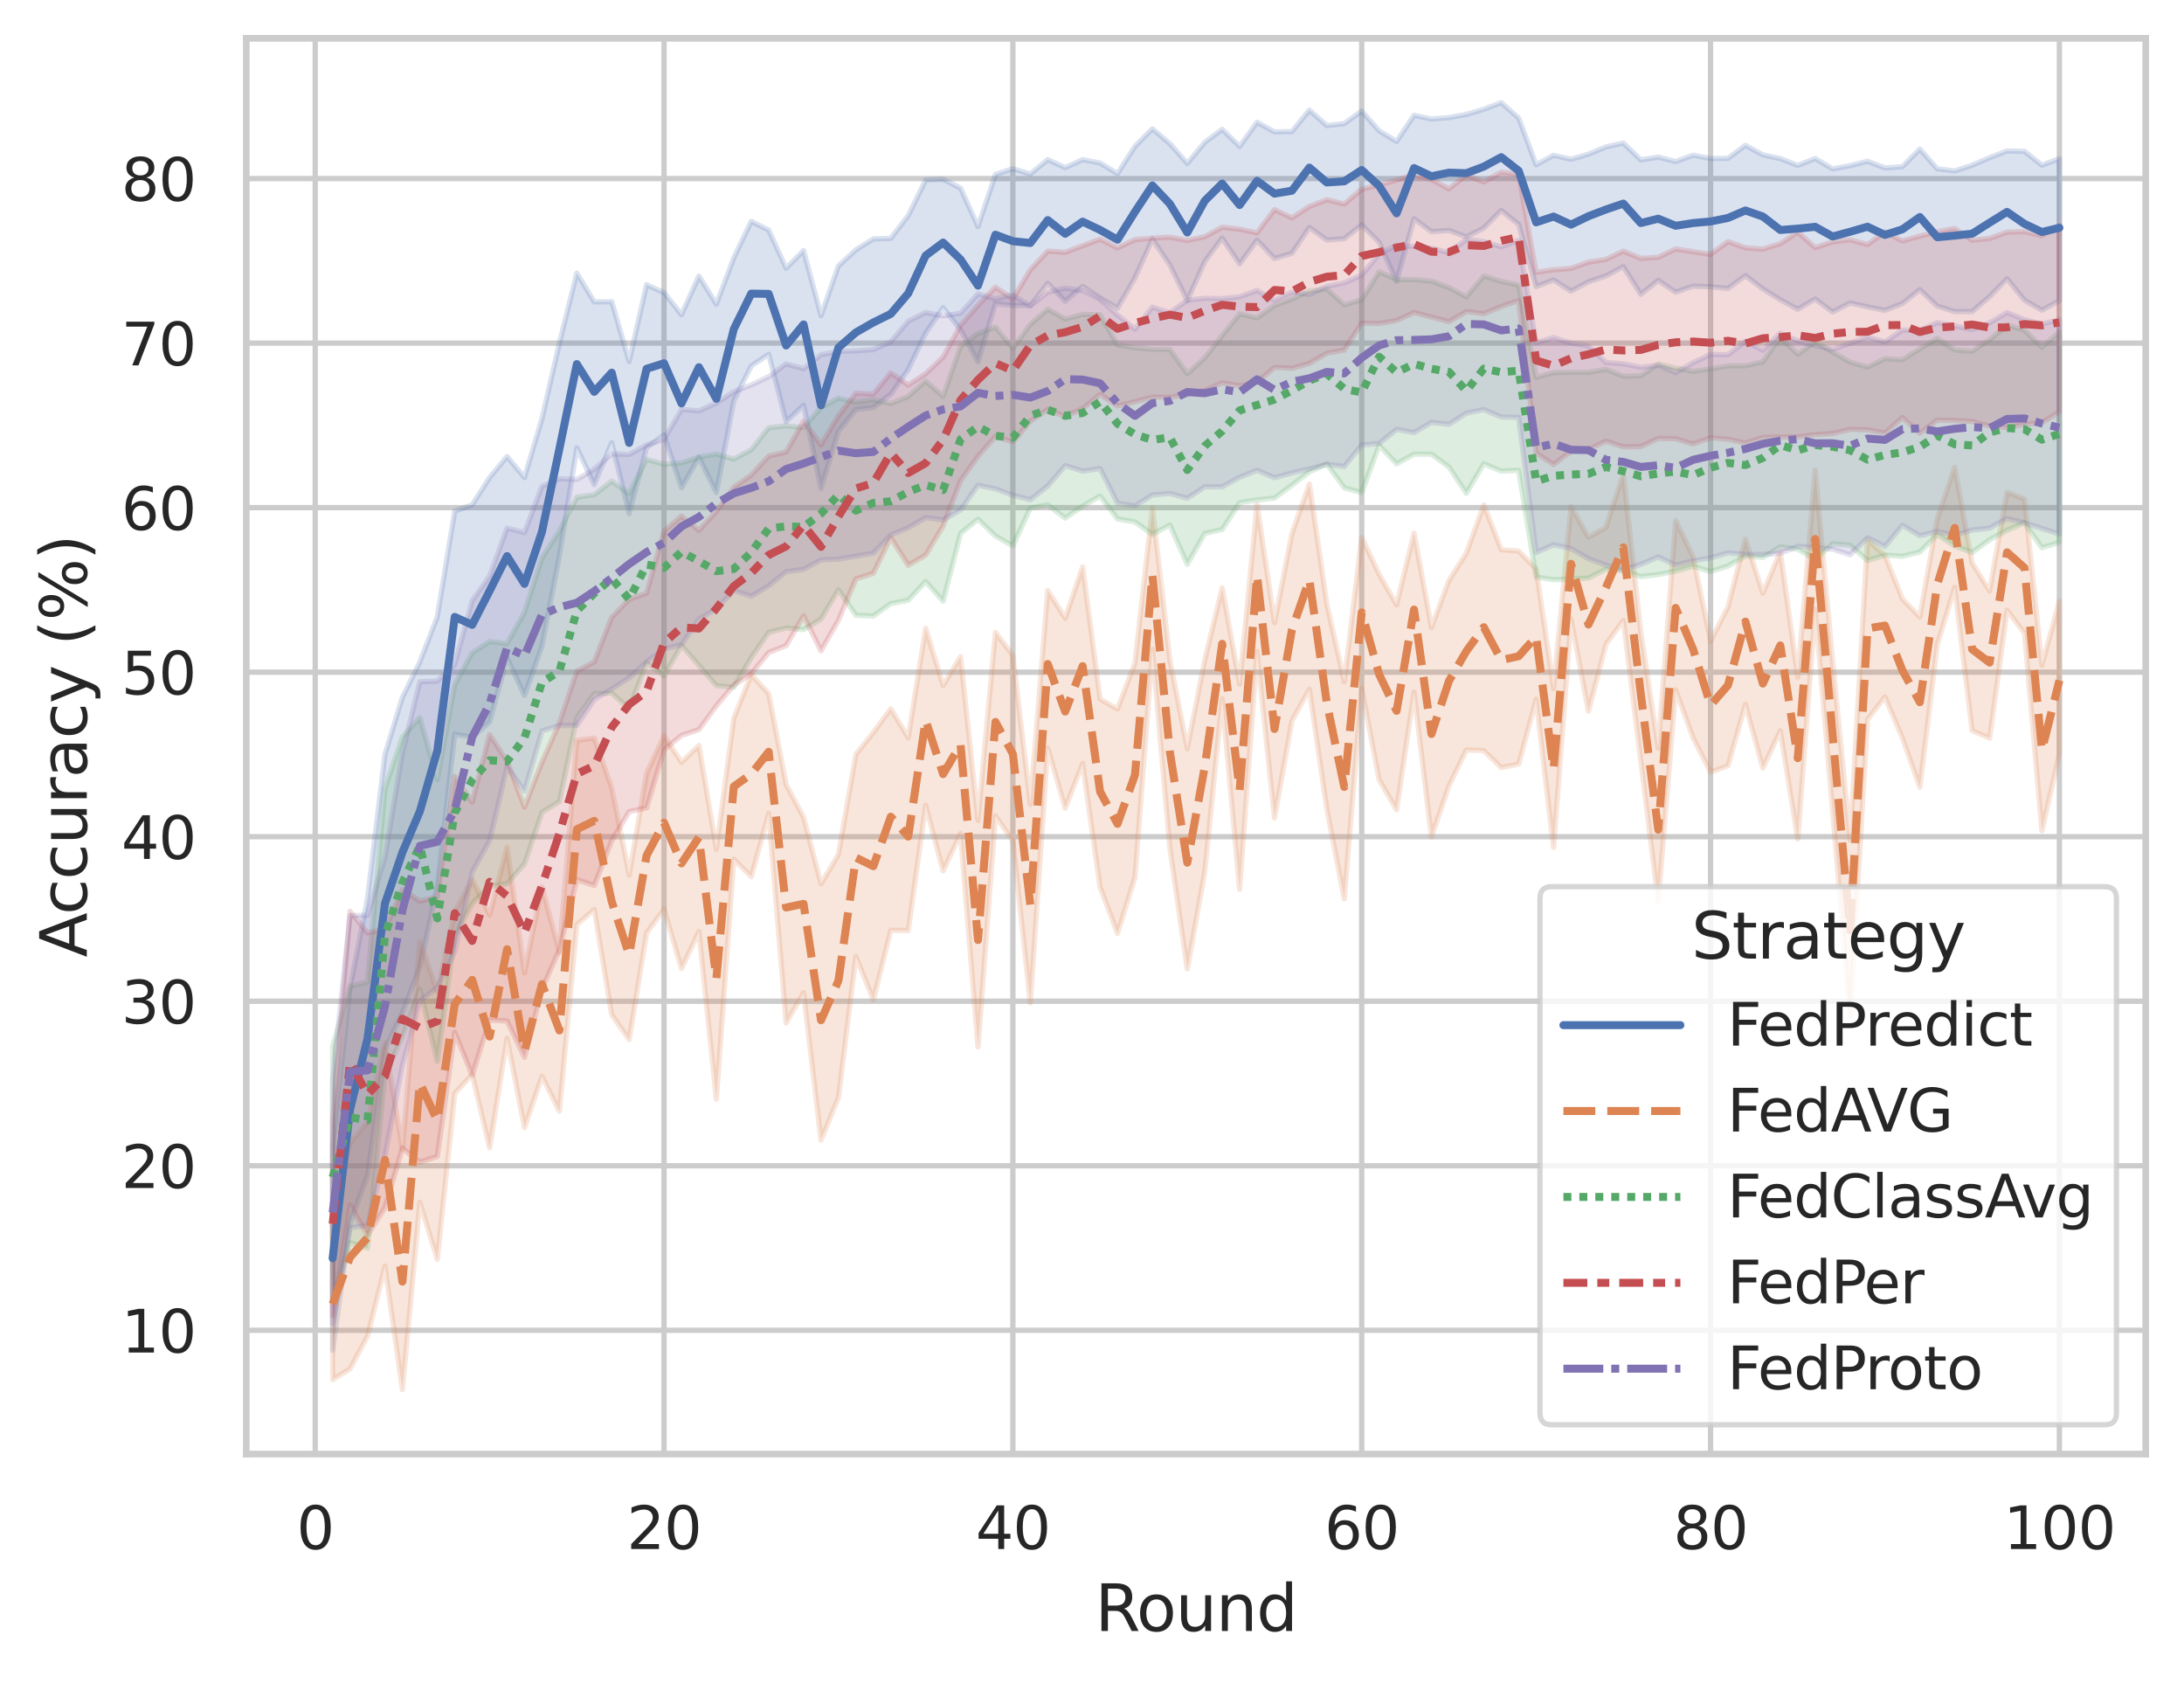 <?xml version="1.0" encoding="utf-8" standalone="no"?>
<!DOCTYPE svg PUBLIC "-//W3C//DTD SVG 1.1//EN"
  "http://www.w3.org/Graphics/SVG/1.1/DTD/svg11.dtd">
<svg xmlns:xlink="http://www.w3.org/1999/xlink" width="410.631pt" height="316.272pt" viewBox="0 0 410.631 316.272" xmlns="http://www.w3.org/2000/svg" version="1.1">
 <defs>
  <style type="text/css">*{stroke-linejoin: round; stroke-linecap: butt}</style>
 </defs>
 <g id="figure_1">
  <g id="patch_1">
   <path d="M 0 316.272 
L 410.631 316.272 
L 410.631 0 
L 0 0 
z
" style="fill: #ffffff"/>
  </g>
  <g id="axes_1">
   <g id="patch_2">
    <path d="M 46.311 273.312 
L 403.431 273.312 
L 403.431 7.2 
L 46.311 7.2 
z
" style="fill: #ffffff"/>
   </g>
   <g id="matplotlib.axis_1">
    <g id="xtick_1">
     <g id="line2d_1">
      <path d="M 59.265 273.312 
L 59.265 7.2 
" clip-path="url(#pc8c230ab87)" style="fill: none; stroke: #cccccc; stroke-linecap: round"/>
     </g>
     <g id="text_1">
      <!-- 0 -->
      <g style="fill: #262626" transform="translate(55.765 291.17) scale(0.11 -0.11)">
       <defs>
        <path id="DejaVuSans-30" d="M 2034 4250 
Q 1547 4250 1301 3770 
Q 1056 3291 1056 2328 
Q 1056 1369 1301 889 
Q 1547 409 2034 409 
Q 2525 409 2770 889 
Q 3016 1369 3016 2328 
Q 3016 3291 2770 3770 
Q 2525 4250 2034 4250 
z
M 2034 4750 
Q 2819 4750 3233 4129 
Q 3647 3509 3647 2328 
Q 3647 1150 3233 529 
Q 2819 -91 2034 -91 
Q 1250 -91 836 529 
Q 422 1150 422 2328 
Q 422 3509 836 4129 
Q 1250 4750 2034 4750 
z
" transform="scale(0.016)"/>
       </defs>
       <use xlink:href="#DejaVuSans-30"/>
      </g>
     </g>
    </g>
    <g id="xtick_2">
     <g id="line2d_2">
      <path d="M 124.851 273.312 
L 124.851 7.2 
" clip-path="url(#pc8c230ab87)" style="fill: none; stroke: #cccccc; stroke-linecap: round"/>
     </g>
     <g id="text_2">
      <!-- 20 -->
      <g style="fill: #262626" transform="translate(117.853 291.17) scale(0.11 -0.11)">
       <defs>
        <path id="DejaVuSans-32" d="M 1228 531 
L 3431 531 
L 3431 0 
L 469 0 
L 469 531 
Q 828 903 1448 1529 
Q 2069 2156 2228 2338 
Q 2531 2678 2651 2914 
Q 2772 3150 2772 3378 
Q 2772 3750 2511 3984 
Q 2250 4219 1831 4219 
Q 1534 4219 1204 4116 
Q 875 4013 500 3803 
L 500 4441 
Q 881 4594 1212 4672 
Q 1544 4750 1819 4750 
Q 2544 4750 2975 4387 
Q 3406 4025 3406 3419 
Q 3406 3131 3298 2873 
Q 3191 2616 2906 2266 
Q 2828 2175 2409 1742 
Q 1991 1309 1228 531 
z
" transform="scale(0.016)"/>
       </defs>
       <use xlink:href="#DejaVuSans-32"/>
       <use xlink:href="#DejaVuSans-30" x="63.623"/>
      </g>
     </g>
    </g>
    <g id="xtick_3">
     <g id="line2d_3">
      <path d="M 190.438 273.312 
L 190.438 7.2 
" clip-path="url(#pc8c230ab87)" style="fill: none; stroke: #cccccc; stroke-linecap: round"/>
     </g>
     <g id="text_3">
      <!-- 40 -->
      <g style="fill: #262626" transform="translate(183.439 291.17) scale(0.11 -0.11)">
       <defs>
        <path id="DejaVuSans-34" d="M 2419 4116 
L 825 1625 
L 2419 1625 
L 2419 4116 
z
M 2253 4666 
L 3047 4666 
L 3047 1625 
L 3713 1625 
L 3713 1100 
L 3047 1100 
L 3047 0 
L 2419 0 
L 2419 1100 
L 313 1100 
L 313 1709 
L 2253 4666 
z
" transform="scale(0.016)"/>
       </defs>
       <use xlink:href="#DejaVuSans-34"/>
       <use xlink:href="#DejaVuSans-30" x="63.623"/>
      </g>
     </g>
    </g>
    <g id="xtick_4">
     <g id="line2d_4">
      <path d="M 256.025 273.312 
L 256.025 7.2 
" clip-path="url(#pc8c230ab87)" style="fill: none; stroke: #cccccc; stroke-linecap: round"/>
     </g>
     <g id="text_4">
      <!-- 60 -->
      <g style="fill: #262626" transform="translate(249.026 291.17) scale(0.11 -0.11)">
       <defs>
        <path id="DejaVuSans-36" d="M 2113 2584 
Q 1688 2584 1439 2293 
Q 1191 2003 1191 1497 
Q 1191 994 1439 701 
Q 1688 409 2113 409 
Q 2538 409 2786 701 
Q 3034 994 3034 1497 
Q 3034 2003 2786 2293 
Q 2538 2584 2113 2584 
z
M 3366 4563 
L 3366 3988 
Q 3128 4100 2886 4159 
Q 2644 4219 2406 4219 
Q 1781 4219 1451 3797 
Q 1122 3375 1075 2522 
Q 1259 2794 1537 2939 
Q 1816 3084 2150 3084 
Q 2853 3084 3261 2657 
Q 3669 2231 3669 1497 
Q 3669 778 3244 343 
Q 2819 -91 2113 -91 
Q 1303 -91 875 529 
Q 447 1150 447 2328 
Q 447 3434 972 4092 
Q 1497 4750 2381 4750 
Q 2619 4750 2861 4703 
Q 3103 4656 3366 4563 
z
" transform="scale(0.016)"/>
       </defs>
       <use xlink:href="#DejaVuSans-36"/>
       <use xlink:href="#DejaVuSans-30" x="63.623"/>
      </g>
     </g>
    </g>
    <g id="xtick_5">
     <g id="line2d_5">
      <path d="M 321.612 273.312 
L 321.612 7.2 
" clip-path="url(#pc8c230ab87)" style="fill: none; stroke: #cccccc; stroke-linecap: round"/>
     </g>
     <g id="text_5">
      <!-- 80 -->
      <g style="fill: #262626" transform="translate(314.613 291.17) scale(0.11 -0.11)">
       <defs>
        <path id="DejaVuSans-38" d="M 2034 2216 
Q 1584 2216 1326 1975 
Q 1069 1734 1069 1313 
Q 1069 891 1326 650 
Q 1584 409 2034 409 
Q 2484 409 2743 651 
Q 3003 894 3003 1313 
Q 3003 1734 2745 1975 
Q 2488 2216 2034 2216 
z
M 1403 2484 
Q 997 2584 770 2862 
Q 544 3141 544 3541 
Q 544 4100 942 4425 
Q 1341 4750 2034 4750 
Q 2731 4750 3128 4425 
Q 3525 4100 3525 3541 
Q 3525 3141 3298 2862 
Q 3072 2584 2669 2484 
Q 3125 2378 3379 2068 
Q 3634 1759 3634 1313 
Q 3634 634 3220 271 
Q 2806 -91 2034 -91 
Q 1263 -91 848 271 
Q 434 634 434 1313 
Q 434 1759 690 2068 
Q 947 2378 1403 2484 
z
M 1172 3481 
Q 1172 3119 1398 2916 
Q 1625 2713 2034 2713 
Q 2441 2713 2670 2916 
Q 2900 3119 2900 3481 
Q 2900 3844 2670 4047 
Q 2441 4250 2034 4250 
Q 1625 4250 1398 4047 
Q 1172 3844 1172 3481 
z
" transform="scale(0.016)"/>
       </defs>
       <use xlink:href="#DejaVuSans-38"/>
       <use xlink:href="#DejaVuSans-30" x="63.623"/>
      </g>
     </g>
    </g>
    <g id="xtick_6">
     <g id="line2d_6">
      <path d="M 387.199 273.312 
L 387.199 7.2 
" clip-path="url(#pc8c230ab87)" style="fill: none; stroke: #cccccc; stroke-linecap: round"/>
     </g>
     <g id="text_6">
      <!-- 100 -->
      <g style="fill: #262626" transform="translate(376.7 291.17) scale(0.11 -0.11)">
       <defs>
        <path id="DejaVuSans-31" d="M 794 531 
L 1825 531 
L 1825 4091 
L 703 3866 
L 703 4441 
L 1819 4666 
L 2450 4666 
L 2450 531 
L 3481 531 
L 3481 0 
L 794 0 
L 794 531 
z
" transform="scale(0.016)"/>
       </defs>
       <use xlink:href="#DejaVuSans-31"/>
       <use xlink:href="#DejaVuSans-30" x="63.623"/>
       <use xlink:href="#DejaVuSans-30" x="127.246"/>
      </g>
     </g>
    </g>
    <g id="text_7">
     <!-- Round -->
     <g style="fill: #262626" transform="translate(205.887 306.576) scale(0.12 -0.12)">
      <defs>
       <path id="DejaVuSans-52" d="M 2841 2188 
Q 3044 2119 3236 1894 
Q 3428 1669 3622 1275 
L 4263 0 
L 3584 0 
L 2988 1197 
Q 2756 1666 2539 1819 
Q 2322 1972 1947 1972 
L 1259 1972 
L 1259 0 
L 628 0 
L 628 4666 
L 2053 4666 
Q 2853 4666 3247 4331 
Q 3641 3997 3641 3322 
Q 3641 2881 3436 2590 
Q 3231 2300 2841 2188 
z
M 1259 4147 
L 1259 2491 
L 2053 2491 
Q 2509 2491 2742 2702 
Q 2975 2913 2975 3322 
Q 2975 3731 2742 3939 
Q 2509 4147 2053 4147 
L 1259 4147 
z
" transform="scale(0.016)"/>
       <path id="DejaVuSans-6f" d="M 1959 3097 
Q 1497 3097 1228 2736 
Q 959 2375 959 1747 
Q 959 1119 1226 758 
Q 1494 397 1959 397 
Q 2419 397 2687 759 
Q 2956 1122 2956 1747 
Q 2956 2369 2687 2733 
Q 2419 3097 1959 3097 
z
M 1959 3584 
Q 2709 3584 3137 3096 
Q 3566 2609 3566 1747 
Q 3566 888 3137 398 
Q 2709 -91 1959 -91 
Q 1206 -91 779 398 
Q 353 888 353 1747 
Q 353 2609 779 3096 
Q 1206 3584 1959 3584 
z
" transform="scale(0.016)"/>
       <path id="DejaVuSans-75" d="M 544 1381 
L 544 3500 
L 1119 3500 
L 1119 1403 
Q 1119 906 1312 657 
Q 1506 409 1894 409 
Q 2359 409 2629 706 
Q 2900 1003 2900 1516 
L 2900 3500 
L 3475 3500 
L 3475 0 
L 2900 0 
L 2900 538 
Q 2691 219 2414 64 
Q 2138 -91 1772 -91 
Q 1169 -91 856 284 
Q 544 659 544 1381 
z
M 1991 3584 
L 1991 3584 
z
" transform="scale(0.016)"/>
       <path id="DejaVuSans-6e" d="M 3513 2113 
L 3513 0 
L 2938 0 
L 2938 2094 
Q 2938 2591 2744 2837 
Q 2550 3084 2163 3084 
Q 1697 3084 1428 2787 
Q 1159 2491 1159 1978 
L 1159 0 
L 581 0 
L 581 3500 
L 1159 3500 
L 1159 2956 
Q 1366 3272 1645 3428 
Q 1925 3584 2291 3584 
Q 2894 3584 3203 3211 
Q 3513 2838 3513 2113 
z
" transform="scale(0.016)"/>
       <path id="DejaVuSans-64" d="M 2906 2969 
L 2906 4863 
L 3481 4863 
L 3481 0 
L 2906 0 
L 2906 525 
Q 2725 213 2448 61 
Q 2172 -91 1784 -91 
Q 1150 -91 751 415 
Q 353 922 353 1747 
Q 353 2572 751 3078 
Q 1150 3584 1784 3584 
Q 2172 3584 2448 3432 
Q 2725 3281 2906 2969 
z
M 947 1747 
Q 947 1113 1208 752 
Q 1469 391 1925 391 
Q 2381 391 2643 752 
Q 2906 1113 2906 1747 
Q 2906 2381 2643 2742 
Q 2381 3103 1925 3103 
Q 1469 3103 1208 2742 
Q 947 2381 947 1747 
z
" transform="scale(0.016)"/>
      </defs>
      <use xlink:href="#DejaVuSans-52"/>
      <use xlink:href="#DejaVuSans-6f" x="64.982"/>
      <use xlink:href="#DejaVuSans-75" x="126.164"/>
      <use xlink:href="#DejaVuSans-6e" x="189.543"/>
      <use xlink:href="#DejaVuSans-64" x="252.922"/>
     </g>
    </g>
   </g>
   <g id="matplotlib.axis_2">
    <g id="ytick_1">
     <g id="line2d_7">
      <path d="M 46.311 250.052 
L 403.431 250.052 
" clip-path="url(#pc8c230ab87)" style="fill: none; stroke: #cccccc; stroke-linecap: round"/>
     </g>
     <g id="text_8">
      <!-- 10 -->
      <g style="fill: #262626" transform="translate(22.814 254.231) scale(0.11 -0.11)">
       <use xlink:href="#DejaVuSans-31"/>
       <use xlink:href="#DejaVuSans-30" x="63.623"/>
      </g>
     </g>
    </g>
    <g id="ytick_2">
     <g id="line2d_8">
      <path d="M 46.311 219.126 
L 403.431 219.126 
" clip-path="url(#pc8c230ab87)" style="fill: none; stroke: #cccccc; stroke-linecap: round"/>
     </g>
     <g id="text_9">
      <!-- 20 -->
      <g style="fill: #262626" transform="translate(22.814 223.305) scale(0.11 -0.11)">
       <use xlink:href="#DejaVuSans-32"/>
       <use xlink:href="#DejaVuSans-30" x="63.623"/>
      </g>
     </g>
    </g>
    <g id="ytick_3">
     <g id="line2d_9">
      <path d="M 46.311 188.2 
L 403.431 188.2 
" clip-path="url(#pc8c230ab87)" style="fill: none; stroke: #cccccc; stroke-linecap: round"/>
     </g>
     <g id="text_10">
      <!-- 30 -->
      <g style="fill: #262626" transform="translate(22.814 192.379) scale(0.11 -0.11)">
       <defs>
        <path id="DejaVuSans-33" d="M 2597 2516 
Q 3050 2419 3304 2112 
Q 3559 1806 3559 1356 
Q 3559 666 3084 287 
Q 2609 -91 1734 -91 
Q 1441 -91 1130 -33 
Q 819 25 488 141 
L 488 750 
Q 750 597 1062 519 
Q 1375 441 1716 441 
Q 2309 441 2620 675 
Q 2931 909 2931 1356 
Q 2931 1769 2642 2001 
Q 2353 2234 1838 2234 
L 1294 2234 
L 1294 2753 
L 1863 2753 
Q 2328 2753 2575 2939 
Q 2822 3125 2822 3475 
Q 2822 3834 2567 4026 
Q 2313 4219 1838 4219 
Q 1578 4219 1281 4162 
Q 984 4106 628 3988 
L 628 4550 
Q 988 4650 1302 4700 
Q 1616 4750 1894 4750 
Q 2613 4750 3031 4423 
Q 3450 4097 3450 3541 
Q 3450 3153 3228 2886 
Q 3006 2619 2597 2516 
z
" transform="scale(0.016)"/>
       </defs>
       <use xlink:href="#DejaVuSans-33"/>
       <use xlink:href="#DejaVuSans-30" x="63.623"/>
      </g>
     </g>
    </g>
    <g id="ytick_4">
     <g id="line2d_10">
      <path d="M 46.311 157.274 
L 403.431 157.274 
" clip-path="url(#pc8c230ab87)" style="fill: none; stroke: #cccccc; stroke-linecap: round"/>
     </g>
     <g id="text_11">
      <!-- 40 -->
      <g style="fill: #262626" transform="translate(22.814 161.453) scale(0.11 -0.11)">
       <use xlink:href="#DejaVuSans-34"/>
       <use xlink:href="#DejaVuSans-30" x="63.623"/>
      </g>
     </g>
    </g>
    <g id="ytick_5">
     <g id="line2d_11">
      <path d="M 46.311 126.348 
L 403.431 126.348 
" clip-path="url(#pc8c230ab87)" style="fill: none; stroke: #cccccc; stroke-linecap: round"/>
     </g>
     <g id="text_12">
      <!-- 50 -->
      <g style="fill: #262626" transform="translate(22.814 130.527) scale(0.11 -0.11)">
       <defs>
        <path id="DejaVuSans-35" d="M 691 4666 
L 3169 4666 
L 3169 4134 
L 1269 4134 
L 1269 2991 
Q 1406 3038 1543 3061 
Q 1681 3084 1819 3084 
Q 2600 3084 3056 2656 
Q 3513 2228 3513 1497 
Q 3513 744 3044 326 
Q 2575 -91 1722 -91 
Q 1428 -91 1123 -41 
Q 819 9 494 109 
L 494 744 
Q 775 591 1075 516 
Q 1375 441 1709 441 
Q 2250 441 2565 725 
Q 2881 1009 2881 1497 
Q 2881 1984 2565 2268 
Q 2250 2553 1709 2553 
Q 1456 2553 1204 2497 
Q 953 2441 691 2322 
L 691 4666 
z
" transform="scale(0.016)"/>
       </defs>
       <use xlink:href="#DejaVuSans-35"/>
       <use xlink:href="#DejaVuSans-30" x="63.623"/>
      </g>
     </g>
    </g>
    <g id="ytick_6">
     <g id="line2d_12">
      <path d="M 46.311 95.421 
L 403.431 95.421 
" clip-path="url(#pc8c230ab87)" style="fill: none; stroke: #cccccc; stroke-linecap: round"/>
     </g>
     <g id="text_13">
      <!-- 60 -->
      <g style="fill: #262626" transform="translate(22.814 99.6) scale(0.11 -0.11)">
       <use xlink:href="#DejaVuSans-36"/>
       <use xlink:href="#DejaVuSans-30" x="63.623"/>
      </g>
     </g>
    </g>
    <g id="ytick_7">
     <g id="line2d_13">
      <path d="M 46.311 64.495 
L 403.431 64.495 
" clip-path="url(#pc8c230ab87)" style="fill: none; stroke: #cccccc; stroke-linecap: round"/>
     </g>
     <g id="text_14">
      <!-- 70 -->
      <g style="fill: #262626" transform="translate(22.814 68.674) scale(0.11 -0.11)">
       <defs>
        <path id="DejaVuSans-37" d="M 525 4666 
L 3525 4666 
L 3525 4397 
L 1831 0 
L 1172 0 
L 2766 4134 
L 525 4134 
L 525 4666 
z
" transform="scale(0.016)"/>
       </defs>
       <use xlink:href="#DejaVuSans-37"/>
       <use xlink:href="#DejaVuSans-30" x="63.623"/>
      </g>
     </g>
    </g>
    <g id="ytick_8">
     <g id="line2d_14">
      <path d="M 46.311 33.569 
L 403.431 33.569 
" clip-path="url(#pc8c230ab87)" style="fill: none; stroke: #cccccc; stroke-linecap: round"/>
     </g>
     <g id="text_15">
      <!-- 80 -->
      <g style="fill: #262626" transform="translate(22.814 37.748) scale(0.11 -0.11)">
       <use xlink:href="#DejaVuSans-38"/>
       <use xlink:href="#DejaVuSans-30" x="63.623"/>
      </g>
     </g>
    </g>
    <g id="text_16">
     <!-- Accuracy (%) -->
     <g style="fill: #262626" transform="translate(16.318 179.939) rotate(-90) scale(0.12 -0.12)">
      <defs>
       <path id="DejaVuSans-41" d="M 2188 4044 
L 1331 1722 
L 3047 1722 
L 2188 4044 
z
M 1831 4666 
L 2547 4666 
L 4325 0 
L 3669 0 
L 3244 1197 
L 1141 1197 
L 716 0 
L 50 0 
L 1831 4666 
z
" transform="scale(0.016)"/>
       <path id="DejaVuSans-63" d="M 3122 3366 
L 3122 2828 
Q 2878 2963 2633 3030 
Q 2388 3097 2138 3097 
Q 1578 3097 1268 2742 
Q 959 2388 959 1747 
Q 959 1106 1268 751 
Q 1578 397 2138 397 
Q 2388 397 2633 464 
Q 2878 531 3122 666 
L 3122 134 
Q 2881 22 2623 -34 
Q 2366 -91 2075 -91 
Q 1284 -91 818 406 
Q 353 903 353 1747 
Q 353 2603 823 3093 
Q 1294 3584 2113 3584 
Q 2378 3584 2631 3529 
Q 2884 3475 3122 3366 
z
" transform="scale(0.016)"/>
       <path id="DejaVuSans-72" d="M 2631 2963 
Q 2534 3019 2420 3045 
Q 2306 3072 2169 3072 
Q 1681 3072 1420 2755 
Q 1159 2438 1159 1844 
L 1159 0 
L 581 0 
L 581 3500 
L 1159 3500 
L 1159 2956 
Q 1341 3275 1631 3429 
Q 1922 3584 2338 3584 
Q 2397 3584 2469 3576 
Q 2541 3569 2628 3553 
L 2631 2963 
z
" transform="scale(0.016)"/>
       <path id="DejaVuSans-61" d="M 2194 1759 
Q 1497 1759 1228 1600 
Q 959 1441 959 1056 
Q 959 750 1161 570 
Q 1363 391 1709 391 
Q 2188 391 2477 730 
Q 2766 1069 2766 1631 
L 2766 1759 
L 2194 1759 
z
M 3341 1997 
L 3341 0 
L 2766 0 
L 2766 531 
Q 2569 213 2275 61 
Q 1981 -91 1556 -91 
Q 1019 -91 701 211 
Q 384 513 384 1019 
Q 384 1609 779 1909 
Q 1175 2209 1959 2209 
L 2766 2209 
L 2766 2266 
Q 2766 2663 2505 2880 
Q 2244 3097 1772 3097 
Q 1472 3097 1187 3025 
Q 903 2953 641 2809 
L 641 3341 
Q 956 3463 1253 3523 
Q 1550 3584 1831 3584 
Q 2591 3584 2966 3190 
Q 3341 2797 3341 1997 
z
" transform="scale(0.016)"/>
       <path id="DejaVuSans-79" d="M 2059 -325 
Q 1816 -950 1584 -1140 
Q 1353 -1331 966 -1331 
L 506 -1331 
L 506 -850 
L 844 -850 
Q 1081 -850 1212 -737 
Q 1344 -625 1503 -206 
L 1606 56 
L 191 3500 
L 800 3500 
L 1894 763 
L 2988 3500 
L 3597 3500 
L 2059 -325 
z
" transform="scale(0.016)"/>
       <path id="DejaVuSans-20" transform="scale(0.016)"/>
       <path id="DejaVuSans-28" d="M 1984 4856 
Q 1566 4138 1362 3434 
Q 1159 2731 1159 2009 
Q 1159 1288 1364 580 
Q 1569 -128 1984 -844 
L 1484 -844 
Q 1016 -109 783 600 
Q 550 1309 550 2009 
Q 550 2706 781 3412 
Q 1013 4119 1484 4856 
L 1984 4856 
z
" transform="scale(0.016)"/>
       <path id="DejaVuSans-25" d="M 4653 2053 
Q 4381 2053 4226 1822 
Q 4072 1591 4072 1178 
Q 4072 772 4226 539 
Q 4381 306 4653 306 
Q 4919 306 5073 539 
Q 5228 772 5228 1178 
Q 5228 1588 5073 1820 
Q 4919 2053 4653 2053 
z
M 4653 2450 
Q 5147 2450 5437 2106 
Q 5728 1763 5728 1178 
Q 5728 594 5436 251 
Q 5144 -91 4653 -91 
Q 4153 -91 3862 251 
Q 3572 594 3572 1178 
Q 3572 1766 3864 2108 
Q 4156 2450 4653 2450 
z
M 1428 4353 
Q 1159 4353 1004 4120 
Q 850 3888 850 3481 
Q 850 3069 1003 2837 
Q 1156 2606 1428 2606 
Q 1700 2606 1854 2837 
Q 2009 3069 2009 3481 
Q 2009 3884 1853 4118 
Q 1697 4353 1428 4353 
z
M 4250 4750 
L 4750 4750 
L 1831 -91 
L 1331 -91 
L 4250 4750 
z
M 1428 4750 
Q 1922 4750 2215 4408 
Q 2509 4066 2509 3481 
Q 2509 2891 2217 2550 
Q 1925 2209 1428 2209 
Q 931 2209 642 2551 
Q 353 2894 353 3481 
Q 353 4063 643 4406 
Q 934 4750 1428 4750 
z
" transform="scale(0.016)"/>
       <path id="DejaVuSans-29" d="M 513 4856 
L 1013 4856 
Q 1481 4119 1714 3412 
Q 1947 2706 1947 2009 
Q 1947 1309 1714 600 
Q 1481 -109 1013 -844 
L 513 -844 
Q 928 -128 1133 580 
Q 1338 1288 1338 2009 
Q 1338 2731 1133 3434 
Q 928 4138 513 4856 
z
" transform="scale(0.016)"/>
      </defs>
      <use xlink:href="#DejaVuSans-41"/>
      <use xlink:href="#DejaVuSans-63" x="66.658"/>
      <use xlink:href="#DejaVuSans-63" x="121.639"/>
      <use xlink:href="#DejaVuSans-75" x="176.619"/>
      <use xlink:href="#DejaVuSans-72" x="239.998"/>
      <use xlink:href="#DejaVuSans-61" x="281.111"/>
      <use xlink:href="#DejaVuSans-63" x="342.391"/>
      <use xlink:href="#DejaVuSans-79" x="397.371"/>
      <use xlink:href="#DejaVuSans-20" x="456.551"/>
      <use xlink:href="#DejaVuSans-28" x="488.338"/>
      <use xlink:href="#DejaVuSans-25" x="527.352"/>
      <use xlink:href="#DejaVuSans-29" x="622.371"/>
     </g>
    </g>
   </g>
   <g id="PolyCollection_1">
    <defs>
     <path id="m46607d197a" d="M 62.544 -101.077 
L 62.544 -62.484 
L 65.823 -86.355 
L 69.103 -95.353 
L 72.382 -119.04 
L 75.661 -125.935 
L 78.941 -134.545 
L 82.22 -149.554 
L 85.499 -178.265 
L 88.779 -177.685 
L 92.058 -180.574 
L 95.337 -192.62 
L 98.617 -185.554 
L 101.896 -194.834 
L 105.175 -211.823 
L 108.455 -232.094 
L 111.734 -225.197 
L 115.013 -233.073 
L 118.293 -219.741 
L 121.572 -232.141 
L 124.851 -234.532 
L 128.131 -224.594 
L 131.41 -230.308 
L 134.689 -223.682 
L 137.969 -240.953 
L 141.248 -247.491 
L 144.527 -249.672 
L 147.807 -237.02 
L 151.086 -240.107 
L 154.365 -224.485 
L 157.645 -235.258 
L 160.924 -239.291 
L 164.203 -239.699 
L 167.483 -242.163 
L 170.762 -246.815 
L 174.041 -253.672 
L 177.321 -258.441 
L 180.6 -254.292 
L 183.88 -248.27 
L 187.159 -259.195 
L 190.438 -258.856 
L 193.718 -258.826 
L 196.997 -263.032 
L 200.276 -259.643 
L 203.556 -262.456 
L 206.835 -260.292 
L 210.114 -258.346 
L 213.394 -264.051 
L 216.673 -271.338 
L 219.952 -266.452 
L 223.232 -259.77 
L 226.511 -267.114 
L 229.79 -271.518 
L 233.07 -266.659 
L 236.349 -271.14 
L 239.628 -267.676 
L 242.908 -268.666 
L 246.187 -273.52 
L 249.466 -271.163 
L 252.746 -271.401 
L 256.025 -273.987 
L 259.304 -270.748 
L 262.584 -263.361 
L 265.863 -275.157 
L 269.142 -272.729 
L 272.422 -272.962 
L 275.701 -271.741 
L 278.98 -273.412 
L 282.26 -276.727 
L 285.539 -274.084 
L 288.818 -262.403 
L 292.098 -263.654 
L 295.377 -261.543 
L 298.656 -263.307 
L 301.936 -264.405 
L 305.215 -266.146 
L 308.494 -260.944 
L 311.774 -263.578 
L 315.053 -261.354 
L 318.332 -262.486 
L 321.612 -262.37 
L 324.891 -262.054 
L 328.17 -264.475 
L 331.45 -261.973 
L 334.729 -259.929 
L 338.008 -258.142 
L 341.288 -260.069 
L 344.567 -257.625 
L 347.846 -259.327 
L 351.126 -258.58 
L 354.405 -257.943 
L 357.684 -259.219 
L 360.964 -261.833 
L 364.243 -258.727 
L 367.522 -257.713 
L 370.802 -257.706 
L 374.081 -260.524 
L 377.361 -263.877 
L 380.64 -259.834 
L 383.919 -257.972 
L 387.199 -259.736 
L 387.199 -286.452 
L 387.199 -286.452 
L 383.919 -285.219 
L 380.64 -287.815 
L 377.361 -287.886 
L 374.081 -286.638 
L 370.802 -285.21 
L 367.522 -284.145 
L 364.243 -284.53 
L 360.964 -288.232 
L 357.684 -284.933 
L 354.405 -284.706 
L 351.126 -285.957 
L 347.846 -285.136 
L 344.567 -284.521 
L 341.288 -286.474 
L 338.008 -285.18 
L 334.729 -286.459 
L 331.45 -287.164 
L 328.17 -288.95 
L 324.891 -286.5 
L 321.612 -286.481 
L 318.332 -287.089 
L 315.053 -285.901 
L 311.774 -286.74 
L 308.494 -286.221 
L 305.215 -289.373 
L 301.936 -288.652 
L 298.656 -287.291 
L 295.377 -286.335 
L 292.098 -287.086 
L 288.818 -285.284 
L 285.539 -294.069 
L 282.26 -296.976 
L 278.98 -295.727 
L 275.701 -294.761 
L 272.422 -294.165 
L 269.142 -293.895 
L 265.863 -294.588 
L 262.584 -289.679 
L 259.304 -291.663 
L 256.025 -295.399 
L 252.746 -293.031 
L 249.466 -292.672 
L 246.187 -295.558 
L 242.908 -291.543 
L 239.628 -291.477 
L 236.349 -293.285 
L 233.07 -288.743 
L 229.79 -291.951 
L 226.511 -289.5 
L 223.232 -285.548 
L 219.952 -289.263 
L 216.673 -292.046 
L 213.394 -288.757 
L 210.114 -283.625 
L 206.835 -285.623 
L 203.556 -286.255 
L 200.276 -284.765 
L 196.997 -286.258 
L 193.718 -283.559 
L 190.438 -284.554 
L 187.159 -283.474 
L 183.88 -273.672 
L 180.6 -280.905 
L 177.321 -282.571 
L 174.041 -282.426 
L 170.762 -275.724 
L 167.483 -271.465 
L 164.203 -271.356 
L 160.924 -269.31 
L 157.645 -266.284 
L 154.365 -256.918 
L 151.086 -269.16 
L 147.807 -265.847 
L 144.527 -273.016 
L 141.248 -274.653 
L 137.969 -267.792 
L 134.689 -259.086 
L 131.41 -264.379 
L 128.131 -257.11 
L 124.851 -261.264 
L 121.572 -262.743 
L 118.293 -248.32 
L 115.013 -259.555 
L 111.734 -259.519 
L 108.455 -264.925 
L 105.175 -251.73 
L 101.896 -237.548 
L 98.617 -226.501 
L 95.337 -230.461 
L 92.058 -226.501 
L 88.779 -221.365 
L 85.499 -220.194 
L 82.22 -200.305 
L 78.941 -191.831 
L 75.661 -185.185 
L 72.382 -174.454 
L 69.103 -147.411 
L 65.823 -130.641 
L 62.544 -101.077 
z
" style="stroke: #4c72b0; stroke-opacity: 0.2"/>
    </defs>
    <g clip-path="url(#pc8c230ab87)">
     <use xlink:href="#m46607d197a" x="0" y="316.272" style="fill: #4c72b0; fill-opacity: 0.2; stroke: #4c72b0; stroke-opacity: 0.2"/>
    </g>
   </g>
   <g id="PolyCollection_2">
    <defs>
     <path id="m9c99d41086" d="M 62.544 -87.647 
L 62.544 -56.954 
L 65.823 -59 
L 69.103 -65.142 
L 72.382 -78.278 
L 75.661 -55.056 
L 78.941 -90.279 
L 82.22 -79.546 
L 85.499 -110.736 
L 88.779 -114.34 
L 92.058 -100.527 
L 95.337 -121.117 
L 98.617 -104.309 
L 101.896 -113.972 
L 105.175 -107.424 
L 108.455 -142.507 
L 111.734 -145.315 
L 115.013 -125.531 
L 118.293 -120.844 
L 121.572 -140.9 
L 124.851 -145.412 
L 128.131 -134.2 
L 131.41 -141.192 
L 134.689 -109.663 
L 137.969 -154.762 
L 141.248 -151.488 
L 144.527 -163.403 
L 147.807 -123.978 
L 151.086 -129.691 
L 154.365 -101.954 
L 157.645 -109.994 
L 160.924 -136.497 
L 164.203 -128.337 
L 167.483 -141.419 
L 170.762 -141.358 
L 174.041 -164.914 
L 177.321 -152.563 
L 180.6 -159.617 
L 183.88 -119.481 
L 187.159 -162.929 
L 190.438 -158.219 
L 193.718 -127.772 
L 196.997 -175.693 
L 200.276 -164.354 
L 203.556 -172.772 
L 206.835 -149.556 
L 210.114 -140.829 
L 213.394 -151.391 
L 216.673 -194.217 
L 219.952 -156.936 
L 223.232 -134.14 
L 226.511 -152.382 
L 229.79 -184.944 
L 233.07 -149.121 
L 236.349 -193.796 
L 239.628 -162.545 
L 242.908 -180.803 
L 246.187 -186.715 
L 249.466 -164.26 
L 252.746 -147.33 
L 256.025 -186.903 
L 259.304 -169.707 
L 262.584 -164.053 
L 265.863 -186.173 
L 269.142 -158.953 
L 272.422 -168.568 
L 275.701 -175.311 
L 278.98 -175.183 
L 282.26 -171.989 
L 285.539 -172.667 
L 288.818 -184.806 
L 292.098 -156.987 
L 295.377 -199.929 
L 298.656 -182.579 
L 301.936 -195.135 
L 305.215 -199.673 
L 308.494 -173.367 
L 311.774 -146.8 
L 315.053 -186.601 
L 318.332 -177.574 
L 321.612 -171.111 
L 324.891 -172.353 
L 328.17 -183.875 
L 331.45 -171.884 
L 334.729 -178.926 
L 338.008 -158.572 
L 341.288 -201.758 
L 344.567 -163.913 
L 347.846 -125.254 
L 351.126 -181.031 
L 354.405 -185.287 
L 357.684 -177.568 
L 360.964 -168.296 
L 364.243 -195.12 
L 367.522 -205.901 
L 370.802 -178.935 
L 374.081 -177.525 
L 377.361 -201.577 
L 380.64 -197.263 
L 383.919 -160.141 
L 387.199 -174.572 
L 387.199 -203.253 
L 387.199 -203.253 
L 383.919 -191.215 
L 380.64 -222.445 
L 377.361 -223.721 
L 374.081 -205.174 
L 370.802 -210.437 
L 367.522 -228.428 
L 364.243 -218.774 
L 360.964 -200.305 
L 357.684 -203.679 
L 354.405 -211.867 
L 351.126 -214.764 
L 347.846 -158.352 
L 344.567 -191.971 
L 341.288 -227.854 
L 338.008 -188.965 
L 334.729 -212.554 
L 331.45 -204.751 
L 328.17 -214.928 
L 324.891 -202.192 
L 321.612 -195.742 
L 318.332 -211.58 
L 315.053 -218.433 
L 311.774 -175.643 
L 308.494 -197.42 
L 305.215 -227.157 
L 301.936 -217.137 
L 298.656 -215.288 
L 295.377 -221.023 
L 292.098 -186.792 
L 288.818 -209.341 
L 285.539 -212.685 
L 282.26 -212.93 
L 278.98 -221.343 
L 275.701 -212.285 
L 272.422 -207.16 
L 269.142 -198.316 
L 265.863 -216.065 
L 262.584 -202.572 
L 259.304 -208.295 
L 256.025 -215.249 
L 252.746 -188.099 
L 249.466 -202.71 
L 246.187 -225.287 
L 242.908 -215.989 
L 239.628 -199.221 
L 236.349 -221.416 
L 233.07 -187.639 
L 229.79 -205.773 
L 226.511 -192.172 
L 223.232 -175.544 
L 219.952 -192.194 
L 216.673 -220.836 
L 213.394 -191.648 
L 210.114 -182.995 
L 206.835 -184.874 
L 203.556 -209.699 
L 200.276 -200.045 
L 196.997 -205.275 
L 193.718 -165.064 
L 190.438 -193.066 
L 187.159 -197.403 
L 183.88 -162.042 
L 180.6 -192.822 
L 177.321 -187.403 
L 174.041 -198.168 
L 170.762 -177.593 
L 167.483 -183.036 
L 164.203 -178.566 
L 160.924 -174.477 
L 157.645 -155.665 
L 154.365 -150.125 
L 151.086 -162.624 
L 147.807 -168.78 
L 144.527 -185.893 
L 141.248 -189.447 
L 137.969 -181.262 
L 134.689 -156.631 
L 131.41 -176.146 
L 128.131 -172.965 
L 124.851 -177.997 
L 121.572 -170.898 
L 118.293 -151.794 
L 115.013 -168.17 
L 111.734 -177.533 
L 108.455 -177.111 
L 105.175 -137.281 
L 101.896 -149.587 
L 98.617 -133.401 
L 95.337 -157.024 
L 92.058 -144.295 
L 88.779 -150.922 
L 85.499 -144.819 
L 82.22 -129.828 
L 78.941 -139.309 
L 75.661 -100.204 
L 72.382 -120.253 
L 69.103 -105.26 
L 65.823 -101.486 
L 62.544 -87.647 
z
" style="stroke: #dd8452; stroke-opacity: 0.2"/>
    </defs>
    <g clip-path="url(#pc8c230ab87)">
     <use xlink:href="#m9c99d41086" x="0" y="316.272" style="fill: #dd8452; fill-opacity: 0.2; stroke: #dd8452; stroke-opacity: 0.2"/>
    </g>
   </g>
   <g id="PolyCollection_3">
    <defs>
     <path id="mfbc4bb55b6" d="M 62.544 -119.617 
L 62.544 -72.084 
L 65.823 -82.676 
L 69.103 -81.663 
L 72.382 -114.416 
L 75.661 -121.339 
L 78.941 -130.353 
L 82.22 -116.806 
L 85.499 -140.344 
L 88.779 -146.458 
L 92.058 -149.69 
L 95.337 -150.156 
L 98.617 -153.9 
L 101.896 -163.581 
L 105.175 -165.602 
L 108.455 -181.411 
L 111.734 -185.903 
L 115.013 -185.99 
L 118.293 -183.046 
L 121.572 -191.654 
L 124.851 -189.251 
L 128.131 -194.958 
L 131.41 -191.2 
L 134.689 -187.387 
L 137.969 -187.089 
L 141.248 -192.693 
L 144.527 -197.412 
L 147.807 -198.227 
L 151.086 -197.921 
L 154.365 -199.934 
L 157.645 -205.43 
L 160.924 -200.624 
L 164.203 -200.479 
L 167.483 -202.817 
L 170.762 -203.45 
L 174.041 -206.97 
L 177.321 -203.258 
L 180.6 -216.002 
L 183.88 -218.672 
L 187.159 -215.525 
L 190.438 -213.659 
L 193.718 -220.759 
L 196.997 -221.382 
L 200.276 -218.891 
L 203.556 -221.133 
L 206.835 -223.031 
L 210.114 -218.719 
L 213.394 -218.172 
L 216.673 -215.84 
L 219.952 -217.592 
L 223.232 -210.217 
L 226.511 -216.013 
L 229.79 -216.736 
L 233.07 -221.791 
L 236.349 -222.307 
L 239.628 -222.65 
L 242.908 -225.076 
L 246.187 -227.591 
L 249.466 -229.069 
L 252.746 -224.585 
L 256.025 -223.665 
L 259.304 -232.571 
L 262.584 -229.097 
L 265.863 -230.9 
L 269.142 -230.903 
L 272.422 -228.499 
L 275.701 -223.558 
L 278.98 -229.104 
L 282.26 -227.72 
L 285.539 -227.871 
L 288.818 -207.81 
L 292.098 -207.305 
L 295.377 -207.433 
L 298.656 -207.609 
L 301.936 -209.289 
L 305.215 -209.002 
L 308.494 -207.897 
L 311.774 -208.266 
L 315.053 -208.924 
L 318.332 -209.854 
L 321.612 -208.819 
L 324.891 -209.881 
L 328.17 -211.761 
L 331.45 -211.497 
L 334.729 -213.493 
L 338.008 -213.043 
L 341.288 -211.108 
L 344.567 -214.045 
L 347.846 -213.799 
L 351.126 -210.921 
L 354.405 -211.934 
L 357.684 -211.705 
L 360.964 -212.517 
L 364.243 -215.82 
L 367.522 -213.635 
L 370.802 -212.428 
L 374.081 -214.808 
L 377.361 -216.596 
L 380.64 -218 
L 383.919 -213.32 
L 387.199 -214.317 
L 387.199 -253.851 
L 387.199 -253.851 
L 383.919 -250.986 
L 380.64 -254.202 
L 377.361 -255.153 
L 374.081 -252.432 
L 370.802 -250.254 
L 367.522 -250.5 
L 364.243 -252.672 
L 360.964 -250.7 
L 357.684 -248.653 
L 354.405 -248.862 
L 351.126 -247.269 
L 347.846 -248.209 
L 344.567 -250.103 
L 341.288 -252.047 
L 338.008 -249.672 
L 334.729 -252.865 
L 331.45 -248.266 
L 328.17 -247.514 
L 324.891 -247.5 
L 321.612 -246.926 
L 318.332 -246.489 
L 315.053 -247.075 
L 311.774 -247.833 
L 308.494 -245.621 
L 305.215 -245.568 
L 301.936 -246.855 
L 298.656 -246.296 
L 295.377 -246.278 
L 292.098 -246.225 
L 288.818 -245.339 
L 285.539 -262.661 
L 282.26 -263.379 
L 278.98 -264.393 
L 275.701 -260.467 
L 272.422 -262.226 
L 269.142 -263.428 
L 265.863 -263.731 
L 262.584 -263.733 
L 259.304 -265.196 
L 256.025 -259.94 
L 252.746 -258.958 
L 249.466 -261.959 
L 246.187 -261.568 
L 242.908 -260.072 
L 239.628 -258.83 
L 236.349 -256.524 
L 233.07 -257.266 
L 229.79 -253.206 
L 226.511 -249.009 
L 223.232 -246.018 
L 219.952 -250.611 
L 216.673 -250.595 
L 213.394 -250.901 
L 210.114 -251.433 
L 206.835 -257.123 
L 203.556 -257.163 
L 200.276 -256.311 
L 196.997 -258.145 
L 193.718 -255.304 
L 190.438 -250.821 
L 187.159 -254.789 
L 183.88 -253.585 
L 180.6 -251.143 
L 177.321 -241.76 
L 174.041 -244.651 
L 170.762 -241.748 
L 167.483 -240.413 
L 164.203 -241.116 
L 160.924 -240.682 
L 157.645 -241.434 
L 154.365 -239.665 
L 151.086 -235.882 
L 147.807 -236.236 
L 144.527 -235.863 
L 141.248 -231.724 
L 137.969 -229.975 
L 134.689 -230.916 
L 131.41 -230.34 
L 128.131 -229.257 
L 124.851 -229.008 
L 121.572 -229.926 
L 118.293 -223.483 
L 115.013 -225.828 
L 111.734 -223.296 
L 108.455 -222.8 
L 105.175 -216.415 
L 101.896 -211.381 
L 98.617 -201.151 
L 95.337 -195.284 
L 92.058 -195.681 
L 88.779 -193.545 
L 85.499 -187.511 
L 82.22 -169.707 
L 78.941 -181.359 
L 75.661 -177.75 
L 72.382 -168.042 
L 69.103 -131.688 
L 65.823 -130.883 
L 62.544 -119.617 
z
" style="stroke: #55a868; stroke-opacity: 0.2"/>
    </defs>
    <g clip-path="url(#pc8c230ab87)">
     <use xlink:href="#mfbc4bb55b6" x="0" y="316.272" style="fill: #55a868; fill-opacity: 0.2; stroke: #55a868; stroke-opacity: 0.2"/>
    </g>
   </g>
   <g id="PolyCollection_4">
    <defs>
     <path id="m5a1cd7b930" d="M 62.544 -105.44 
L 62.544 -68.967 
L 65.823 -89.748 
L 69.103 -84.116 
L 72.382 -89.286 
L 75.661 -100.469 
L 78.941 -97.825 
L 82.22 -98.905 
L 85.499 -122.248 
L 88.779 -114.146 
L 92.058 -124.543 
L 95.337 -124.351 
L 98.617 -117.536 
L 101.896 -130.334 
L 105.175 -137.762 
L 108.455 -150.927 
L 111.734 -149.839 
L 115.013 -158.216 
L 118.293 -163.728 
L 121.572 -164.411 
L 124.851 -175.339 
L 128.131 -178.052 
L 131.41 -179.131 
L 134.689 -183.609 
L 137.969 -187.522 
L 141.248 -189.61 
L 144.527 -193.618 
L 147.807 -194.934 
L 151.086 -200.519 
L 154.365 -193.948 
L 157.645 -199.702 
L 160.924 -207.455 
L 164.203 -208.517 
L 167.483 -215.215 
L 170.762 -210.022 
L 174.041 -211.941 
L 177.321 -217.425 
L 180.6 -225.916 
L 183.88 -230.506 
L 187.159 -234.246 
L 190.438 -233.201 
L 193.718 -237.109 
L 196.997 -239.319 
L 200.276 -237.976 
L 203.556 -239.465 
L 206.835 -242.14 
L 210.114 -239.981 
L 213.394 -240.758 
L 216.673 -241.644 
L 219.952 -241.59 
L 223.232 -242.118 
L 226.511 -242.912 
L 229.79 -244.316 
L 233.07 -243.787 
L 236.349 -244.403 
L 239.628 -247.213 
L 242.908 -247.045 
L 246.187 -247.968 
L 249.466 -249.876 
L 252.746 -250.48 
L 256.025 -255.542 
L 259.304 -255.458 
L 262.584 -256.025 
L 265.863 -257.534 
L 269.142 -256.673 
L 272.422 -255.813 
L 275.701 -257.712 
L 278.98 -257.316 
L 282.26 -258.652 
L 285.539 -259.803 
L 288.818 -231.125 
L 292.098 -228.965 
L 295.377 -231.446 
L 298.656 -231.791 
L 301.936 -233.36 
L 305.215 -232.286 
L 308.494 -232.323 
L 311.774 -233.868 
L 315.053 -233.803 
L 318.332 -232.821 
L 321.612 -233.99 
L 324.891 -233.718 
L 328.17 -232.987 
L 331.45 -234.049 
L 334.729 -234.143 
L 338.008 -234.129 
L 341.288 -234.585 
L 344.567 -234.796 
L 347.846 -235.567 
L 351.126 -235.489 
L 354.405 -234.875 
L 357.684 -237.803 
L 360.964 -234.86 
L 364.243 -237.309 
L 367.522 -237.232 
L 370.802 -237.078 
L 374.081 -236.172 
L 377.361 -235.904 
L 380.64 -236.525 
L 383.919 -236.814 
L 387.199 -238.869 
L 387.199 -273.907 
L 387.199 -273.907 
L 383.919 -271.976 
L 380.64 -272.735 
L 377.361 -272.634 
L 374.081 -271.461 
L 370.802 -271.113 
L 367.522 -273.328 
L 364.243 -272.711 
L 360.964 -271.892 
L 357.684 -270.994 
L 354.405 -272.677 
L 351.126 -270.304 
L 347.846 -271.21 
L 344.567 -270.809 
L 341.288 -269.715 
L 338.008 -272.642 
L 334.729 -270.469 
L 331.45 -269.448 
L 328.17 -269.69 
L 324.891 -270.86 
L 321.612 -268.458 
L 318.332 -268.964 
L 315.053 -269.459 
L 311.774 -267.907 
L 308.494 -267.707 
L 305.215 -269.055 
L 301.936 -267.515 
L 298.656 -266.993 
L 295.377 -265.829 
L 292.098 -265.57 
L 288.818 -265.077 
L 285.539 -283.476 
L 282.26 -283.902 
L 278.98 -282.087 
L 275.701 -283.395 
L 272.422 -280.778 
L 269.142 -282.541 
L 265.863 -283.475 
L 262.584 -282.434 
L 259.304 -281.504 
L 256.025 -280.712 
L 252.746 -277.922 
L 249.466 -278.732 
L 246.187 -277.472 
L 242.908 -275.321 
L 239.628 -276.868 
L 236.349 -272.505 
L 233.07 -273.201 
L 229.79 -273.565 
L 226.511 -271.774 
L 223.232 -271.077 
L 219.952 -271.692 
L 216.673 -271.509 
L 213.394 -271.234 
L 210.114 -269.67 
L 206.835 -271.323 
L 203.556 -270.085 
L 200.276 -268.848 
L 196.997 -269.078 
L 193.718 -265.542 
L 190.438 -260.076 
L 187.159 -262.287 
L 183.88 -258.878 
L 180.6 -255.126 
L 177.321 -249.144 
L 174.041 -246.025 
L 170.762 -243.894 
L 167.483 -246.183 
L 164.203 -242.183 
L 160.924 -242.347 
L 157.645 -238.139 
L 154.365 -232.64 
L 151.086 -237.111 
L 147.807 -231.312 
L 144.527 -230.541 
L 141.248 -226.963 
L 137.969 -224.657 
L 134.689 -220.135 
L 131.41 -216.552 
L 128.131 -219.248 
L 124.851 -216.426 
L 121.572 -204.772 
L 118.293 -203.609 
L 115.013 -200.233 
L 111.734 -191.873 
L 108.455 -190.094 
L 105.175 -180.375 
L 101.896 -172.992 
L 98.617 -164.546 
L 95.337 -173.166 
L 92.058 -178.194 
L 88.779 -165.479 
L 85.499 -170.34 
L 82.22 -147.669 
L 78.941 -146.886 
L 75.661 -149.068 
L 72.382 -141.62 
L 69.103 -140.92 
L 65.823 -144.962 
L 62.544 -105.44 
z
" style="stroke: #c44e52; stroke-opacity: 0.2"/>
    </defs>
    <g clip-path="url(#pc8c230ab87)">
     <use xlink:href="#m5a1cd7b930" x="0" y="316.272" style="fill: #c44e52; fill-opacity: 0.2; stroke: #c44e52; stroke-opacity: 0.2"/>
    </g>
   </g>
   <g id="PolyCollection_5">
    <defs>
     <path id="m18ae4d40d5" d="M 62.544 -113.324 
L 62.544 -67.416 
L 65.823 -85.458 
L 69.103 -85.958 
L 72.382 -99.037 
L 75.661 -116.045 
L 78.941 -128.172 
L 82.22 -130.644 
L 85.499 -137.436 
L 88.779 -152.384 
L 92.058 -158.258 
L 95.337 -172.099 
L 98.617 -167.577 
L 101.896 -178.884 
L 105.175 -179.904 
L 108.455 -179.917 
L 111.734 -184.771 
L 115.013 -186.785 
L 118.293 -188.86 
L 121.572 -191.866 
L 124.851 -194.29 
L 128.131 -195.058 
L 131.41 -199.93 
L 134.689 -201.819 
L 137.969 -205.272 
L 141.248 -204.187 
L 144.527 -206.159 
L 147.807 -208.805 
L 151.086 -209.241 
L 154.365 -211.026 
L 157.645 -211.173 
L 160.924 -211.716 
L 164.203 -212.305 
L 167.483 -215.725 
L 170.762 -217.074 
L 174.041 -218.965 
L 177.321 -218.551 
L 180.6 -220.406 
L 183.88 -225.068 
L 187.159 -224.378 
L 190.438 -223.172 
L 193.718 -222.34 
L 196.997 -224.922 
L 200.276 -228.756 
L 203.556 -227.723 
L 206.835 -228.2 
L 210.114 -221.69 
L 213.394 -221.194 
L 216.673 -223.232 
L 219.952 -223.518 
L 223.232 -222.613 
L 226.511 -224.759 
L 229.79 -224.771 
L 233.07 -226.563 
L 236.349 -227.871 
L 239.628 -226.467 
L 242.908 -227.372 
L 246.187 -228.141 
L 249.466 -228.995 
L 252.746 -228.577 
L 256.025 -232.621 
L 259.304 -232.923 
L 262.584 -235.565 
L 265.863 -234.946 
L 269.142 -236.886 
L 272.422 -236.497 
L 275.701 -238.616 
L 278.98 -239.282 
L 282.26 -237.89 
L 285.539 -237.809 
L 288.818 -212.413 
L 292.098 -213.871 
L 295.377 -213.159 
L 298.656 -211.259 
L 301.936 -210.045 
L 305.215 -209.122 
L 308.494 -210.191 
L 311.774 -211.581 
L 315.053 -210.048 
L 318.332 -210.843 
L 321.612 -211.413 
L 324.891 -212.353 
L 328.17 -212.079 
L 331.45 -212.042 
L 334.729 -212.284 
L 338.008 -213.586 
L 341.288 -213.333 
L 344.567 -213.064 
L 347.846 -211.985 
L 351.126 -215.204 
L 354.405 -213.558 
L 357.684 -217.539 
L 360.964 -215.565 
L 364.243 -216.383 
L 367.522 -215.669 
L 370.802 -216.629 
L 374.081 -217.006 
L 377.361 -218.789 
L 380.64 -218 
L 383.919 -216.928 
L 387.199 -215.915 
L 387.199 -256.176 
L 387.199 -256.176 
L 383.919 -255.378 
L 380.64 -256.182 
L 377.361 -257.512 
L 374.081 -255.596 
L 370.802 -254.301 
L 367.522 -255.028 
L 364.243 -255.627 
L 360.964 -254.209 
L 357.684 -254.23 
L 354.405 -251.995 
L 351.126 -252.942 
L 347.846 -251.75 
L 344.567 -250.592 
L 341.288 -251.315 
L 338.008 -252.179 
L 334.729 -253.654 
L 331.45 -250.449 
L 328.17 -252.092 
L 324.891 -249.598 
L 321.612 -249.654 
L 318.332 -248.111 
L 315.053 -246.232 
L 311.774 -247.608 
L 308.494 -247.232 
L 305.215 -247.901 
L 301.936 -248.136 
L 298.656 -251.277 
L 295.377 -251.765 
L 292.098 -252.827 
L 288.818 -251.799 
L 285.539 -271.104 
L 282.26 -269.865 
L 278.98 -270.868 
L 275.701 -271.278 
L 272.422 -268.775 
L 269.142 -269.609 
L 265.863 -269.944 
L 262.584 -270.155 
L 259.304 -268.532 
L 256.025 -264.543 
L 252.746 -263.1 
L 249.466 -262.455 
L 246.187 -260.921 
L 242.908 -261.364 
L 239.628 -259.828 
L 236.349 -261.68 
L 233.07 -260.48 
L 229.79 -260.129 
L 226.511 -260.204 
L 223.232 -259.836 
L 219.952 -257.479 
L 216.673 -258.542 
L 213.394 -254.389 
L 210.114 -257.062 
L 206.835 -259.987 
L 203.556 -261.634 
L 200.276 -262.11 
L 196.997 -261.34 
L 193.718 -258.746 
L 190.438 -260.813 
L 187.159 -260.089 
L 183.88 -261.027 
L 180.6 -257.383 
L 177.321 -256.906 
L 174.041 -257.535 
L 170.762 -255.894 
L 167.483 -252.032 
L 164.203 -250.559 
L 160.924 -250.326 
L 157.645 -250.222 
L 154.365 -249.601 
L 151.086 -246.979 
L 147.807 -247.867 
L 144.527 -245.467 
L 141.248 -243.912 
L 137.969 -242.634 
L 134.689 -240.522 
L 131.41 -239.042 
L 128.131 -239.313 
L 124.851 -233.669 
L 121.572 -232.631 
L 118.293 -230.853 
L 115.013 -230.953 
L 111.734 -228.072 
L 108.455 -226.145 
L 105.175 -226.271 
L 101.896 -224.855 
L 98.617 -216.171 
L 95.337 -216.989 
L 92.058 -207.981 
L 88.779 -203.339 
L 85.499 -191.394 
L 82.22 -188.249 
L 78.941 -188.12 
L 75.661 -174.738 
L 72.382 -155.139 
L 69.103 -144.234 
L 65.823 -144.175 
L 62.544 -113.324 
z
" style="stroke: #8172b3; stroke-opacity: 0.2"/>
    </defs>
    <g clip-path="url(#pc8c230ab87)">
     <use xlink:href="#m18ae4d40d5" x="0" y="316.272" style="fill: #8172b3; fill-opacity: 0.2; stroke: #8172b3; stroke-opacity: 0.2"/>
    </g>
   </g>
   <g id="line2d_15">
    <path d="M 62.544 236.505 
L 65.823 208.51 
L 69.103 195.221 
L 72.382 169.81 
L 75.661 160.209 
L 78.941 152.504 
L 82.22 141.105 
L 85.499 115.962 
L 88.779 117.451 
L 92.058 111.059 
L 95.337 104.527 
L 98.617 109.747 
L 101.896 99.966 
L 105.175 84.37 
L 108.455 68.437 
L 111.734 73.649 
L 115.013 70.049 
L 118.293 83.248 
L 121.572 69.323 
L 124.851 68.279 
L 128.131 75.827 
L 131.41 69.029 
L 134.689 74.963 
L 137.969 61.846 
L 141.248 55.194 
L 144.527 55.238 
L 147.807 64.94 
L 151.086 60.979 
L 154.365 76.18 
L 157.645 65.333 
L 160.924 62.487 
L 164.203 60.614 
L 167.483 59.003 
L 170.762 55.142 
L 174.041 48.045 
L 177.321 45.592 
L 180.6 48.772 
L 183.88 53.69 
L 187.159 44.118 
L 190.438 45.336 
L 193.718 45.676 
L 196.997 41.37 
L 200.276 43.944 
L 203.556 41.663 
L 206.835 43.222 
L 210.114 45.052 
L 213.394 39.81 
L 216.673 34.857 
L 219.952 38.315 
L 223.232 43.709 
L 226.511 37.746 
L 229.79 34.506 
L 233.07 38.539 
L 236.349 33.99 
L 239.628 36.395 
L 242.908 35.847 
L 246.187 31.502 
L 249.466 34.302 
L 252.746 34.082 
L 256.025 31.957 
L 259.304 34.943 
L 262.584 40.093 
L 265.863 31.593 
L 269.142 33.137 
L 272.422 32.451 
L 275.701 32.556 
L 278.98 31.314 
L 282.26 29.544 
L 285.539 32.104 
L 288.818 41.798 
L 292.098 40.707 
L 295.377 42.225 
L 298.656 40.642 
L 301.936 39.386 
L 305.215 38.269 
L 308.494 41.928 
L 311.774 41.107 
L 315.053 42.441 
L 318.332 41.927 
L 321.612 41.632 
L 324.891 40.969 
L 328.17 39.563 
L 331.45 40.699 
L 334.729 43.228 
L 338.008 42.975 
L 341.288 42.633 
L 344.567 44.46 
L 347.846 43.565 
L 351.126 42.615 
L 354.405 44.153 
L 357.684 43.103 
L 360.964 40.791 
L 364.243 44.589 
L 367.522 44.284 
L 370.802 43.928 
L 374.081 41.855 
L 377.361 39.828 
L 380.64 42.077 
L 383.919 43.616 
L 387.199 42.812 
" clip-path="url(#pc8c230ab87)" style="fill: none; stroke: #4c72b0; stroke-width: 1.5; stroke-linecap: round"/>
   </g>
   <g id="line2d_16">
    <path d="M 62.544 245.132 
L 65.823 236.29 
L 69.103 232.631 
L 72.382 218.028 
L 75.661 240.897 
L 78.941 203.564 
L 82.22 210.645 
L 85.499 188.733 
L 88.779 184.182 
L 92.058 194.835 
L 95.337 178.426 
L 98.617 197.613 
L 101.896 184.987 
L 105.175 193.687 
L 108.455 155.881 
L 111.734 154.296 
L 115.013 169.462 
L 118.293 179.501 
L 121.572 160.801 
L 124.851 154.638 
L 128.131 162.282 
L 131.41 157.368 
L 134.689 183.999 
L 137.969 147.834 
L 141.248 145.496 
L 144.527 141.309 
L 147.807 170.582 
L 151.086 169.891 
L 154.365 191.767 
L 157.645 184.329 
L 160.924 161.204 
L 164.203 162.819 
L 167.483 153.511 
L 170.762 157.245 
L 174.041 135.388 
L 177.321 145.505 
L 180.6 139.932 
L 183.88 176.69 
L 187.159 135.697 
L 190.438 141.72 
L 193.718 170.082 
L 196.997 124.815 
L 200.276 133.749 
L 203.556 125.208 
L 206.835 148.798 
L 210.114 154.856 
L 213.394 145.67 
L 216.673 108.057 
L 219.952 141.318 
L 223.232 162.157 
L 226.511 144.147 
L 229.79 121.012 
L 233.07 148.526 
L 236.349 108.17 
L 239.628 137.029 
L 242.908 118.355 
L 246.187 108.954 
L 249.466 132.169 
L 252.746 147.921 
L 256.025 115.11 
L 259.304 126.772 
L 262.584 133.616 
L 265.863 114.581 
L 269.142 137.969 
L 272.422 128.017 
L 275.701 122.403 
L 278.98 117.896 
L 282.26 124.085 
L 285.539 123.344 
L 288.818 119.662 
L 292.098 144.551 
L 295.377 105.966 
L 298.656 117.392 
L 301.936 110.439 
L 305.215 102.889 
L 308.494 130.376 
L 311.774 155.957 
L 315.053 114.264 
L 318.332 122.013 
L 321.612 132.569 
L 324.891 128.804 
L 328.17 116.843 
L 331.45 128.49 
L 334.729 121.318 
L 338.008 142.512 
L 341.288 101.312 
L 344.567 138.104 
L 347.846 174.884 
L 351.126 118.128 
L 354.405 117.584 
L 357.684 126.004 
L 360.964 131.995 
L 364.243 109.86 
L 367.522 99.229 
L 370.802 122.053 
L 374.081 124.547 
L 377.361 103.817 
L 380.64 106.731 
L 383.919 140.998 
L 387.199 127.888 
" clip-path="url(#pc8c230ab87)" style="fill: none; stroke-dasharray: 6,2.25; stroke-dashoffset: 0; stroke: #dd8452; stroke-width: 1.5"/>
   </g>
   <g id="line2d_17">
    <path d="M 62.544 221.284 
L 65.823 210.02 
L 69.103 210.566 
L 72.382 175.816 
L 75.661 165.873 
L 78.941 159.002 
L 82.22 172.626 
L 85.499 152.782 
L 88.779 146.612 
L 92.058 142.907 
L 95.337 143.111 
L 98.617 138.686 
L 101.896 128.258 
L 105.175 126.16 
L 108.455 114.823 
L 111.734 111.532 
L 115.013 108.743 
L 118.293 112.658 
L 121.572 106.127 
L 124.851 106.73 
L 128.131 103.727 
L 131.41 105.472 
L 134.689 107.365 
L 137.969 106.953 
L 141.248 103.818 
L 144.527 99.334 
L 147.807 98.929 
L 151.086 99.038 
L 154.365 96.545 
L 157.645 93.003 
L 160.924 95.978 
L 164.203 94.53 
L 167.483 94.225 
L 170.762 92.466 
L 174.041 91.163 
L 177.321 92.112 
L 180.6 82.576 
L 183.88 80.205 
L 187.159 81.916 
L 190.438 82.273 
L 193.718 78.148 
L 196.997 77.019 
L 200.276 78.167 
L 203.556 77.626 
L 206.835 75.492 
L 210.114 79.65 
L 213.394 81.665 
L 216.673 82.689 
L 219.952 82.202 
L 223.232 88.344 
L 226.511 83.827 
L 229.79 81.031 
L 233.07 77.142 
L 236.349 76.136 
L 239.628 75.103 
L 242.908 73.402 
L 246.187 71.545 
L 249.466 70.266 
L 252.746 73.094 
L 256.025 73.772 
L 259.304 67.056 
L 262.584 69.997 
L 265.863 68.401 
L 269.142 69.317 
L 272.422 69.9 
L 275.701 73.468 
L 278.98 69.301 
L 282.26 69.962 
L 285.539 69.678 
L 288.818 90.454 
L 292.098 89.439 
L 295.377 89.192 
L 298.656 89.069 
L 301.936 87.765 
L 305.215 88.572 
L 308.494 89.521 
L 311.774 89.008 
L 315.053 88.623 
L 318.332 89.324 
L 321.612 87.909 
L 324.891 87.014 
L 328.17 87.419 
L 331.45 86.071 
L 334.729 83.672 
L 338.008 84.652 
L 341.288 83.662 
L 344.567 83.962 
L 347.846 84.631 
L 351.126 86.399 
L 354.405 85.507 
L 357.684 85.03 
L 360.964 83.981 
L 364.243 81.866 
L 367.522 83.506 
L 370.802 83.732 
L 374.081 81.282 
L 377.361 80.463 
L 380.64 80.671 
L 383.919 82.648 
L 387.199 81.541 
" clip-path="url(#pc8c230ab87)" style="fill: none; stroke-dasharray: 1.5,1.5; stroke-dashoffset: 0; stroke: #55a868; stroke-width: 1.5"/>
   </g>
   <g id="line2d_18">
    <path d="M 62.544 230.055 
L 65.823 199.665 
L 69.103 205.715 
L 72.382 202.288 
L 75.661 191.492 
L 78.941 193.198 
L 82.22 191.953 
L 85.499 171.645 
L 88.779 176.863 
L 92.058 165.759 
L 95.337 168.426 
L 98.617 175.321 
L 101.896 166.506 
L 105.175 156.645 
L 108.455 145.455 
L 111.734 143.928 
L 115.013 136.714 
L 118.293 132.4 
L 121.572 129.991 
L 124.851 120.853 
L 128.131 117.915 
L 131.41 118.137 
L 134.689 114.375 
L 137.969 110.169 
L 141.248 107.704 
L 144.527 104.316 
L 147.807 102.697 
L 151.086 98.711 
L 154.365 102.784 
L 157.645 97.072 
L 160.924 91.812 
L 164.203 90.772 
L 167.483 85.158 
L 170.762 88.908 
L 174.041 87.056 
L 177.321 82.654 
L 180.6 75.211 
L 183.88 71.38 
L 187.159 68.264 
L 190.438 69.681 
L 193.718 64.899 
L 196.997 63.06 
L 200.276 62.447 
L 203.556 61.436 
L 206.835 59.401 
L 210.114 61.794 
L 213.394 60.711 
L 216.673 59.844 
L 219.952 59.146 
L 223.232 59.746 
L 226.511 58.407 
L 229.79 57.289 
L 233.07 57.643 
L 236.349 57.727 
L 239.628 54.501 
L 242.908 54.775 
L 246.187 53.003 
L 249.466 52.012 
L 252.746 51.703 
L 256.025 48.117 
L 259.304 47.404 
L 262.584 46.543 
L 265.863 45.886 
L 269.142 47.317 
L 272.422 47.37 
L 275.701 46.087 
L 278.98 46.236 
L 282.26 45.27 
L 285.539 44.544 
L 288.818 67.763 
L 292.098 68.74 
L 295.377 67.341 
L 298.656 66.589 
L 301.936 65.694 
L 305.215 65.876 
L 308.494 65.774 
L 311.774 64.823 
L 315.053 64.34 
L 318.332 64.198 
L 321.612 64.423 
L 324.891 64.061 
L 328.17 64.575 
L 331.45 63.586 
L 334.729 63.371 
L 338.008 63.024 
L 341.288 63.525 
L 344.567 62.72 
L 347.846 62.396 
L 351.126 62.354 
L 354.405 61.128 
L 357.684 61.1 
L 360.964 62.401 
L 364.243 61.581 
L 367.522 61.35 
L 370.802 61.005 
L 374.081 61.574 
L 377.361 61.536 
L 380.64 60.919 
L 383.919 61.163 
L 387.199 60.599 
" clip-path="url(#pc8c230ab87)" style="fill: none; stroke-dasharray: 4.5,1.875,2.25,1.875; stroke-dashoffset: 0; stroke: #c44e52; stroke-width: 1.5"/>
   </g>
   <g id="line2d_19">
    <path d="M 62.544 227.925 
L 65.823 201.461 
L 69.103 201.2 
L 72.382 189.146 
L 75.661 171.089 
L 78.941 159.001 
L 82.22 158.225 
L 85.499 152.325 
L 88.779 138.529 
L 92.058 132.273 
L 95.337 121.751 
L 98.617 123.233 
L 101.896 115.533 
L 105.175 114.13 
L 108.455 113.3 
L 111.734 111.126 
L 115.013 108.629 
L 118.293 106.009 
L 121.572 103.778 
L 124.851 102.012 
L 128.131 98.968 
L 131.41 97.167 
L 134.689 94.628 
L 137.969 92.735 
L 141.248 91.7 
L 144.527 90.472 
L 147.807 88.164 
L 151.086 87.123 
L 154.365 85.916 
L 157.645 84.702 
L 160.924 85.194 
L 164.203 84.946 
L 167.483 82.427 
L 170.762 80.21 
L 174.041 78.108 
L 177.321 76.95 
L 180.6 76.393 
L 183.88 73.843 
L 187.159 74.439 
L 190.438 74.21 
L 193.718 74.732 
L 196.997 73.5 
L 200.276 71.275 
L 203.556 71.348 
L 206.835 72.048 
L 210.114 75.804 
L 213.394 78.163 
L 216.673 75.778 
L 219.952 75.355 
L 223.232 73.688 
L 226.511 73.912 
L 229.79 73.177 
L 233.07 73.733 
L 236.349 71.297 
L 239.628 73.285 
L 242.908 71.759 
L 246.187 71.109 
L 249.466 69.909 
L 252.746 70.185 
L 256.025 67.246 
L 259.304 64.921 
L 262.584 63.955 
L 265.863 63.897 
L 269.142 63.78 
L 272.422 63.209 
L 275.701 60.892 
L 278.98 60.979 
L 282.26 62.105 
L 285.539 61.751 
L 288.818 84.15 
L 292.098 83.393 
L 295.377 84.542 
L 298.656 84.61 
L 301.936 86.434 
L 305.215 86.824 
L 308.494 87.767 
L 311.774 87.454 
L 315.053 87.944 
L 318.332 86.433 
L 321.612 85.67 
L 324.891 85.101 
L 328.17 84.373 
L 331.45 83.423 
L 334.729 82.84 
L 338.008 82.54 
L 341.288 83.34 
L 344.567 83.314 
L 347.846 83.797 
L 351.126 82.433 
L 354.405 82.684 
L 357.684 80.68 
L 360.964 80.51 
L 364.243 81.104 
L 367.522 80.597 
L 370.802 80.272 
L 374.081 80.483 
L 377.361 78.748 
L 380.64 78.645 
L 383.919 79.608 
L 387.199 80.386 
" clip-path="url(#pc8c230ab87)" style="fill: none; stroke-dasharray: 7.5,1.5,1.5,1.5; stroke-dashoffset: 0; stroke: #8172b3; stroke-width: 1.5"/>
   </g>
   <g id="line2d_20"/>
   <g id="line2d_21"/>
   <g id="line2d_22"/>
   <g id="line2d_23"/>
   <g id="line2d_24"/>
   <g id="patch_3">
    <path d="M 46.311 273.312 
L 46.311 7.2 
" style="fill: none; stroke: #cccccc; stroke-width: 1.25; stroke-linejoin: miter; stroke-linecap: square"/>
   </g>
   <g id="patch_4">
    <path d="M 403.431 273.312 
L 403.431 7.2 
" style="fill: none; stroke: #cccccc; stroke-width: 1.25; stroke-linejoin: miter; stroke-linecap: square"/>
   </g>
   <g id="patch_5">
    <path d="M 46.311 273.312 
L 403.431 273.312 
" style="fill: none; stroke: #cccccc; stroke-width: 1.25; stroke-linejoin: miter; stroke-linecap: square"/>
   </g>
   <g id="patch_6">
    <path d="M 46.311 7.2 
L 403.431 7.2 
" style="fill: none; stroke: #cccccc; stroke-width: 1.25; stroke-linejoin: miter; stroke-linecap: square"/>
   </g>
   <g id="legend_1">
    <g id="patch_7">
     <path d="M 291.747 267.812 
L 395.731 267.812 
Q 397.931 267.812 397.931 265.612 
L 397.931 168.869 
Q 397.931 166.669 395.731 166.669 
L 291.747 166.669 
Q 289.547 166.669 289.547 168.869 
L 289.547 265.612 
Q 289.547 267.812 291.747 267.812 
z
" style="fill: #ffffff; opacity: 0.8; stroke: #cccccc; stroke-linejoin: miter"/>
    </g>
    <g id="text_17">
     <!-- Strategy -->
     <g style="fill: #262626" transform="translate(318.03 180.187) scale(0.12 -0.12)">
      <defs>
       <path id="DejaVuSans-53" d="M 3425 4513 
L 3425 3897 
Q 3066 4069 2747 4153 
Q 2428 4238 2131 4238 
Q 1616 4238 1336 4038 
Q 1056 3838 1056 3469 
Q 1056 3159 1242 3001 
Q 1428 2844 1947 2747 
L 2328 2669 
Q 3034 2534 3370 2195 
Q 3706 1856 3706 1288 
Q 3706 609 3251 259 
Q 2797 -91 1919 -91 
Q 1588 -91 1214 -16 
Q 841 59 441 206 
L 441 856 
Q 825 641 1194 531 
Q 1563 422 1919 422 
Q 2459 422 2753 634 
Q 3047 847 3047 1241 
Q 3047 1584 2836 1778 
Q 2625 1972 2144 2069 
L 1759 2144 
Q 1053 2284 737 2584 
Q 422 2884 422 3419 
Q 422 4038 858 4394 
Q 1294 4750 2059 4750 
Q 2388 4750 2728 4690 
Q 3069 4631 3425 4513 
z
" transform="scale(0.016)"/>
       <path id="DejaVuSans-74" d="M 1172 4494 
L 1172 3500 
L 2356 3500 
L 2356 3053 
L 1172 3053 
L 1172 1153 
Q 1172 725 1289 603 
Q 1406 481 1766 481 
L 2356 481 
L 2356 0 
L 1766 0 
Q 1100 0 847 248 
Q 594 497 594 1153 
L 594 3053 
L 172 3053 
L 172 3500 
L 594 3500 
L 594 4494 
L 1172 4494 
z
" transform="scale(0.016)"/>
       <path id="DejaVuSans-65" d="M 3597 1894 
L 3597 1613 
L 953 1613 
Q 991 1019 1311 708 
Q 1631 397 2203 397 
Q 2534 397 2845 478 
Q 3156 559 3463 722 
L 3463 178 
Q 3153 47 2828 -22 
Q 2503 -91 2169 -91 
Q 1331 -91 842 396 
Q 353 884 353 1716 
Q 353 2575 817 3079 
Q 1281 3584 2069 3584 
Q 2775 3584 3186 3129 
Q 3597 2675 3597 1894 
z
M 3022 2063 
Q 3016 2534 2758 2815 
Q 2500 3097 2075 3097 
Q 1594 3097 1305 2825 
Q 1016 2553 972 2059 
L 3022 2063 
z
" transform="scale(0.016)"/>
       <path id="DejaVuSans-67" d="M 2906 1791 
Q 2906 2416 2648 2759 
Q 2391 3103 1925 3103 
Q 1463 3103 1205 2759 
Q 947 2416 947 1791 
Q 947 1169 1205 825 
Q 1463 481 1925 481 
Q 2391 481 2648 825 
Q 2906 1169 2906 1791 
z
M 3481 434 
Q 3481 -459 3084 -895 
Q 2688 -1331 1869 -1331 
Q 1566 -1331 1297 -1286 
Q 1028 -1241 775 -1147 
L 775 -588 
Q 1028 -725 1275 -790 
Q 1522 -856 1778 -856 
Q 2344 -856 2625 -561 
Q 2906 -266 2906 331 
L 2906 616 
Q 2728 306 2450 153 
Q 2172 0 1784 0 
Q 1141 0 747 490 
Q 353 981 353 1791 
Q 353 2603 747 3093 
Q 1141 3584 1784 3584 
Q 2172 3584 2450 3431 
Q 2728 3278 2906 2969 
L 2906 3500 
L 3481 3500 
L 3481 434 
z
" transform="scale(0.016)"/>
      </defs>
      <use xlink:href="#DejaVuSans-53"/>
      <use xlink:href="#DejaVuSans-74" x="63.477"/>
      <use xlink:href="#DejaVuSans-72" x="102.686"/>
      <use xlink:href="#DejaVuSans-61" x="143.799"/>
      <use xlink:href="#DejaVuSans-74" x="205.078"/>
      <use xlink:href="#DejaVuSans-65" x="244.287"/>
      <use xlink:href="#DejaVuSans-67" x="305.811"/>
      <use xlink:href="#DejaVuSans-79" x="369.287"/>
     </g>
    </g>
    <g id="line2d_25">
     <path d="M 293.947 192.691 
L 304.947 192.691 
L 315.947 192.691 
" style="fill: none; stroke: #4c72b0; stroke-width: 1.5; stroke-linecap: round"/>
    </g>
    <g id="text_18">
     <!-- FedPredict -->
     <g style="fill: #262626" transform="translate(324.747 196.541) scale(0.11 -0.11)">
      <defs>
       <path id="DejaVuSans-46" d="M 628 4666 
L 3309 4666 
L 3309 4134 
L 1259 4134 
L 1259 2759 
L 3109 2759 
L 3109 2228 
L 1259 2228 
L 1259 0 
L 628 0 
L 628 4666 
z
" transform="scale(0.016)"/>
       <path id="DejaVuSans-50" d="M 1259 4147 
L 1259 2394 
L 2053 2394 
Q 2494 2394 2734 2622 
Q 2975 2850 2975 3272 
Q 2975 3691 2734 3919 
Q 2494 4147 2053 4147 
L 1259 4147 
z
M 628 4666 
L 2053 4666 
Q 2838 4666 3239 4311 
Q 3641 3956 3641 3272 
Q 3641 2581 3239 2228 
Q 2838 1875 2053 1875 
L 1259 1875 
L 1259 0 
L 628 0 
L 628 4666 
z
" transform="scale(0.016)"/>
       <path id="DejaVuSans-69" d="M 603 3500 
L 1178 3500 
L 1178 0 
L 603 0 
L 603 3500 
z
M 603 4863 
L 1178 4863 
L 1178 4134 
L 603 4134 
L 603 4863 
z
" transform="scale(0.016)"/>
      </defs>
      <use xlink:href="#DejaVuSans-46"/>
      <use xlink:href="#DejaVuSans-65" x="52.02"/>
      <use xlink:href="#DejaVuSans-64" x="113.543"/>
      <use xlink:href="#DejaVuSans-50" x="177.02"/>
      <use xlink:href="#DejaVuSans-72" x="235.572"/>
      <use xlink:href="#DejaVuSans-65" x="274.436"/>
      <use xlink:href="#DejaVuSans-64" x="335.959"/>
      <use xlink:href="#DejaVuSans-69" x="399.436"/>
      <use xlink:href="#DejaVuSans-63" x="427.219"/>
      <use xlink:href="#DejaVuSans-74" x="482.199"/>
     </g>
    </g>
    <g id="line2d_26">
     <path d="M 293.947 208.837 
L 304.947 208.837 
L 315.947 208.837 
" style="fill: none; stroke-dasharray: 6,2.25; stroke-dashoffset: 0; stroke: #dd8452; stroke-width: 1.5"/>
    </g>
    <g id="text_19">
     <!-- FedAVG -->
     <g style="fill: #262626" transform="translate(324.747 212.687) scale(0.11 -0.11)">
      <defs>
       <path id="DejaVuSans-56" d="M 1831 0 
L 50 4666 
L 709 4666 
L 2188 738 
L 3669 4666 
L 4325 4666 
L 2547 0 
L 1831 0 
z
" transform="scale(0.016)"/>
       <path id="DejaVuSans-47" d="M 3809 666 
L 3809 1919 
L 2778 1919 
L 2778 2438 
L 4434 2438 
L 4434 434 
Q 4069 175 3628 42 
Q 3188 -91 2688 -91 
Q 1594 -91 976 548 
Q 359 1188 359 2328 
Q 359 3472 976 4111 
Q 1594 4750 2688 4750 
Q 3144 4750 3555 4637 
Q 3966 4525 4313 4306 
L 4313 3634 
Q 3963 3931 3569 4081 
Q 3175 4231 2741 4231 
Q 1884 4231 1454 3753 
Q 1025 3275 1025 2328 
Q 1025 1384 1454 906 
Q 1884 428 2741 428 
Q 3075 428 3337 486 
Q 3600 544 3809 666 
z
" transform="scale(0.016)"/>
      </defs>
      <use xlink:href="#DejaVuSans-46"/>
      <use xlink:href="#DejaVuSans-65" x="52.02"/>
      <use xlink:href="#DejaVuSans-64" x="113.543"/>
      <use xlink:href="#DejaVuSans-41" x="177.02"/>
      <use xlink:href="#DejaVuSans-56" x="239.053"/>
      <use xlink:href="#DejaVuSans-47" x="307.461"/>
     </g>
    </g>
    <g id="line2d_27">
     <path d="M 293.947 224.982 
L 304.947 224.982 
L 315.947 224.982 
" style="fill: none; stroke-dasharray: 1.5,1.5; stroke-dashoffset: 0; stroke: #55a868; stroke-width: 1.5"/>
    </g>
    <g id="text_20">
     <!-- FedClassAvg -->
     <g style="fill: #262626" transform="translate(324.747 228.832) scale(0.11 -0.11)">
      <defs>
       <path id="DejaVuSans-43" d="M 4122 4306 
L 4122 3641 
Q 3803 3938 3442 4084 
Q 3081 4231 2675 4231 
Q 1875 4231 1450 3742 
Q 1025 3253 1025 2328 
Q 1025 1406 1450 917 
Q 1875 428 2675 428 
Q 3081 428 3442 575 
Q 3803 722 4122 1019 
L 4122 359 
Q 3791 134 3420 21 
Q 3050 -91 2638 -91 
Q 1578 -91 968 557 
Q 359 1206 359 2328 
Q 359 3453 968 4101 
Q 1578 4750 2638 4750 
Q 3056 4750 3426 4639 
Q 3797 4528 4122 4306 
z
" transform="scale(0.016)"/>
       <path id="DejaVuSans-6c" d="M 603 4863 
L 1178 4863 
L 1178 0 
L 603 0 
L 603 4863 
z
" transform="scale(0.016)"/>
       <path id="DejaVuSans-73" d="M 2834 3397 
L 2834 2853 
Q 2591 2978 2328 3040 
Q 2066 3103 1784 3103 
Q 1356 3103 1142 2972 
Q 928 2841 928 2578 
Q 928 2378 1081 2264 
Q 1234 2150 1697 2047 
L 1894 2003 
Q 2506 1872 2764 1633 
Q 3022 1394 3022 966 
Q 3022 478 2636 193 
Q 2250 -91 1575 -91 
Q 1294 -91 989 -36 
Q 684 19 347 128 
L 347 722 
Q 666 556 975 473 
Q 1284 391 1588 391 
Q 1994 391 2212 530 
Q 2431 669 2431 922 
Q 2431 1156 2273 1281 
Q 2116 1406 1581 1522 
L 1381 1569 
Q 847 1681 609 1914 
Q 372 2147 372 2553 
Q 372 3047 722 3315 
Q 1072 3584 1716 3584 
Q 2034 3584 2315 3537 
Q 2597 3491 2834 3397 
z
" transform="scale(0.016)"/>
       <path id="DejaVuSans-76" d="M 191 3500 
L 800 3500 
L 1894 563 
L 2988 3500 
L 3597 3500 
L 2284 0 
L 1503 0 
L 191 3500 
z
" transform="scale(0.016)"/>
      </defs>
      <use xlink:href="#DejaVuSans-46"/>
      <use xlink:href="#DejaVuSans-65" x="52.02"/>
      <use xlink:href="#DejaVuSans-64" x="113.543"/>
      <use xlink:href="#DejaVuSans-43" x="177.02"/>
      <use xlink:href="#DejaVuSans-6c" x="246.844"/>
      <use xlink:href="#DejaVuSans-61" x="274.627"/>
      <use xlink:href="#DejaVuSans-73" x="335.906"/>
      <use xlink:href="#DejaVuSans-73" x="388.006"/>
      <use xlink:href="#DejaVuSans-41" x="440.105"/>
      <use xlink:href="#DejaVuSans-76" x="502.639"/>
      <use xlink:href="#DejaVuSans-67" x="561.818"/>
     </g>
    </g>
    <g id="line2d_28">
     <path d="M 293.947 241.128 
L 304.947 241.128 
L 315.947 241.128 
" style="fill: none; stroke-dasharray: 4.5,1.875,2.25,1.875; stroke-dashoffset: 0; stroke: #c44e52; stroke-width: 1.5"/>
    </g>
    <g id="text_21">
     <!-- FedPer -->
     <g style="fill: #262626" transform="translate(324.747 244.978) scale(0.11 -0.11)">
      <use xlink:href="#DejaVuSans-46"/>
      <use xlink:href="#DejaVuSans-65" x="52.02"/>
      <use xlink:href="#DejaVuSans-64" x="113.543"/>
      <use xlink:href="#DejaVuSans-50" x="177.02"/>
      <use xlink:href="#DejaVuSans-65" x="233.697"/>
      <use xlink:href="#DejaVuSans-72" x="295.221"/>
     </g>
    </g>
    <g id="line2d_29">
     <path d="M 293.947 257.274 
L 304.947 257.274 
L 315.947 257.274 
" style="fill: none; stroke-dasharray: 7.5,1.5,1.5,1.5; stroke-dashoffset: 0; stroke: #8172b3; stroke-width: 1.5"/>
    </g>
    <g id="text_22">
     <!-- FedProto -->
     <g style="fill: #262626" transform="translate(324.747 261.124) scale(0.11 -0.11)">
      <use xlink:href="#DejaVuSans-46"/>
      <use xlink:href="#DejaVuSans-65" x="52.02"/>
      <use xlink:href="#DejaVuSans-64" x="113.543"/>
      <use xlink:href="#DejaVuSans-50" x="177.02"/>
      <use xlink:href="#DejaVuSans-72" x="235.572"/>
      <use xlink:href="#DejaVuSans-6f" x="274.436"/>
      <use xlink:href="#DejaVuSans-74" x="335.617"/>
      <use xlink:href="#DejaVuSans-6f" x="374.826"/>
     </g>
    </g>
   </g>
  </g>
 </g>
 <defs>
  <clipPath id="pc8c230ab87">
   <rect x="46.311" y="7.2" width="357.12" height="266.112"/>
  </clipPath>
 </defs>
</svg>
